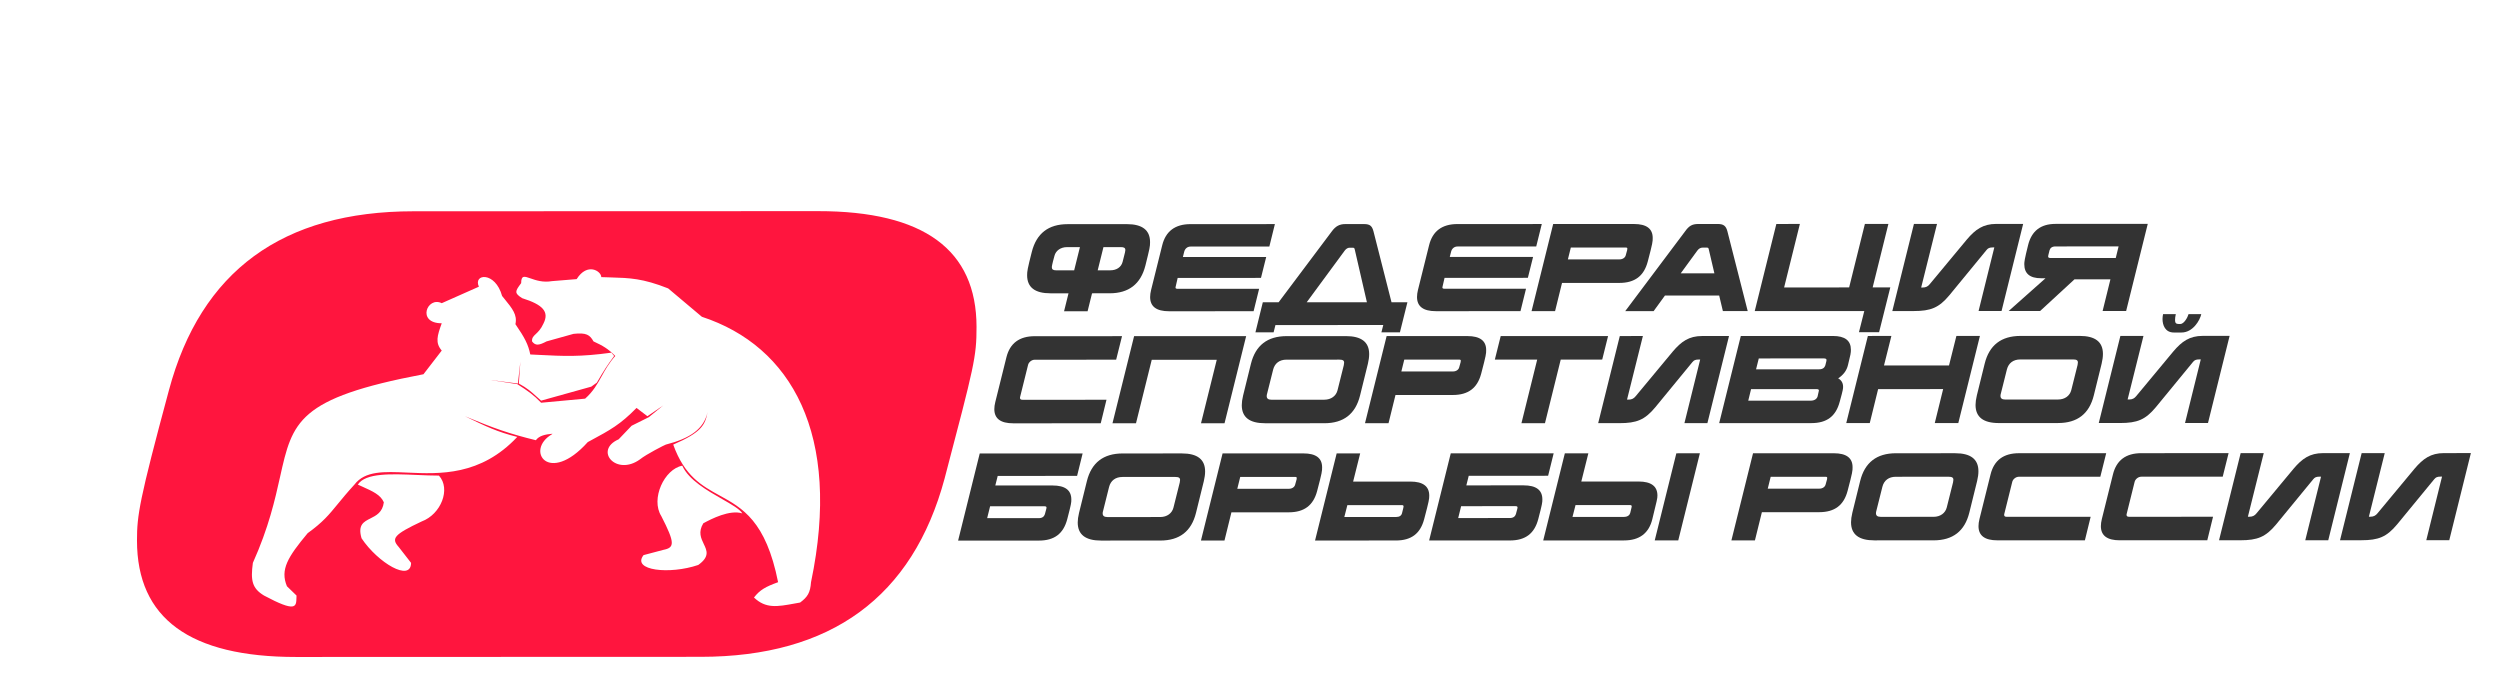 <svg viewBox="0 0 219 61" fill="none" xmlns="http://www.w3.org/2000/svg">
<g filter="url(#filter0_d)">
<g filter="url(#filter1_dd)">
<path fill-rule="evenodd" clip-rule="evenodd" d="M82.748 35.102L82.761 35.05L82.761 35.05C85.35 25.2 85.545 24.46 85.544 21.822C85.541 15.059 80.914 11.679 71.663 11.683L36.223 11.695C24.757 11.7 17.593 16.928 14.796 27.38C12.194 37.033 11.999 38.324 12 40.538C12.003 47.361 16.63 50.741 25.946 50.738L36.76 50.734L50.832 50.729L61.386 50.725C72.787 50.721 79.951 45.492 82.748 35.102ZM61.484 20.937L58.531 18.451C56.302 17.57 55.161 17.537 53.52 17.489C53.252 17.482 52.972 17.474 52.672 17.462C52.672 16.936 51.449 16.148 50.514 17.638L48.356 17.814C47.556 17.954 46.923 17.732 46.471 17.573C45.934 17.384 45.654 17.285 45.654 17.989L45.631 18.02C45.137 18.693 45.018 18.855 45.745 19.309C47.563 19.879 48.133 20.498 47.607 21.531C47.386 22.022 47.133 22.262 46.936 22.447C46.727 22.644 46.582 22.78 46.608 23.093C46.905 23.487 47.203 23.45 47.879 23.093L50.241 22.433C51.378 22.307 51.672 22.526 51.99 23.093C52.828 23.479 53.264 23.736 53.898 24.369C53.339 25.001 53.01 25.596 52.695 26.163C52.317 26.844 51.961 27.486 51.257 28.109C50.14 28.218 49.082 28.315 47.402 28.467C46.739 27.775 46.247 27.432 45.313 26.838L42.926 26.47L45.367 26.785L45.584 24.868L45.449 26.785C46.198 27.194 46.546 27.511 47 27.924L47.001 27.924L47.001 27.924C47.123 28.035 47.254 28.154 47.402 28.283L51.794 27.058L52.282 26.707C52.915 25.613 53.244 25.115 53.801 24.369L53.557 24.08C50.819 24.461 49.379 24.387 47.164 24.273C46.936 24.262 46.699 24.25 46.452 24.238C46.278 23.373 45.975 22.784 45.151 21.584C45.331 20.77 44.884 20.221 44.192 19.371C44.125 19.289 44.056 19.204 43.984 19.115C43.387 16.945 41.426 17.152 41.95 18.301L38.696 19.746C37.419 19.115 36.47 21.506 38.696 21.506C38.295 22.615 38.114 23.218 38.696 23.896L37.095 25.971C26.073 28.065 25.621 30.093 24.532 34.969C24.091 36.945 23.546 39.389 22.151 42.494C21.939 44.056 22.09 44.729 23.128 45.357C25.937 46.855 25.95 46.348 25.97 45.539C25.971 45.48 25.973 45.419 25.975 45.357L25.135 44.542C24.53 43.084 25.206 41.99 26.952 39.893C28.285 38.932 28.817 38.281 29.592 37.334L29.592 37.334L29.592 37.334L29.592 37.334C29.976 36.866 30.419 36.325 31.047 35.638C31.98 34.419 33.649 34.494 35.673 34.586C38.534 34.715 42.105 34.876 45.313 31.461C43.565 31.028 42.547 30.532 40.732 29.65L40.73 29.649C43.28 30.715 44.646 31.188 46.941 31.75C47.229 31.357 47.74 31.241 48.395 31.182L48.356 31.225C45.963 32.617 48.051 35.743 51.49 31.913L51.719 31.79C53.464 30.848 54.333 30.379 55.76 28.922L56.714 29.648L58.1 28.702L56.828 29.736L55.329 30.483L54.193 31.671C51.99 32.639 53.989 34.927 56.056 33.431C56.631 32.969 58.239 32.156 58.327 32.133C60.439 31.593 61.659 30.778 61.984 29.281C61.774 30.428 61.442 31.064 58.974 32.133C59.966 34.902 61.482 35.736 63.033 36.589C65.035 37.69 67.095 38.823 68.161 44.187C67.065 44.585 66.564 44.861 66.049 45.529C67.083 46.519 68.08 46.336 69.624 46.053C69.774 46.026 69.93 45.997 70.091 45.969C70.749 45.48 70.98 45.106 71.045 44.187C73.755 31.225 69.307 23.502 61.484 20.937ZM32.451 38.6C31.855 38.899 31.327 39.164 31.671 40.34C33.108 42.494 35.997 44.2 36.01 42.494L34.926 41.101C34.258 40.355 34.493 40.02 36.933 38.869C38.641 38.238 39.509 36.005 38.451 34.85C37.841 34.85 37.188 34.822 36.535 34.794H36.535H36.535H36.535H36.535H36.535C34.286 34.697 32.018 34.6 31.346 35.638C31.458 35.689 31.567 35.738 31.672 35.785L31.673 35.785C32.679 36.237 33.334 36.531 33.624 37.188C33.512 38.068 32.957 38.346 32.451 38.6ZM61.169 42.677C62.183 41.95 61.932 41.427 61.649 40.838C61.409 40.338 61.145 39.789 61.611 39.026C62.322 38.641 63.917 37.815 65.029 38.16C64.807 37.791 64.1 37.387 63.264 36.909L63.264 36.909L63.264 36.909C61.954 36.161 60.33 35.233 59.768 33.983C58.201 34.272 56.976 36.889 57.931 38.399C59.137 40.754 59.111 41.158 58.112 41.354L56.375 41.815C55.309 43.174 58.672 43.532 61.169 42.677Z" fill="#FF153E"/>
</g>
</g>
<g filter="url(#filter2_d)">
<path d="M100.336 21.086C100.717 19.55 100.745 19.436 100.745 19.026C100.744 17.977 100.067 17.452 98.712 17.452L93.523 17.454C91.844 17.454 90.795 18.265 90.385 19.887C90.005 21.385 89.976 21.585 89.976 21.929C89.977 22.988 90.655 23.512 92.019 23.512L93.602 23.511L93.212 25.085L95.273 25.085L95.663 23.511L97.208 23.51C98.878 23.51 99.927 22.699 100.336 21.086ZM98.189 19.465C98.465 19.465 98.58 19.532 98.58 19.732C98.58 19.799 98.57 19.885 98.342 20.753C98.218 21.24 97.789 21.497 97.264 21.497L96.158 21.498L96.662 19.466L98.189 19.465ZM94.602 19.466L94.097 21.498L92.523 21.499C92.247 21.499 92.142 21.413 92.141 21.232C92.141 21.174 92.141 21.06 92.37 20.23C92.484 19.782 92.904 19.467 93.466 19.466L94.602 19.466Z" fill="#333333"/>
<path d="M111.68 17.449L104.297 17.451C102.942 17.451 102.113 18.072 101.808 19.312L100.837 23.214C100.78 23.443 100.752 23.652 100.752 23.843C100.752 24.673 101.306 25.083 102.403 25.083L109.815 25.081L110.3 23.116L103.193 23.118C103.031 23.118 102.974 23.099 102.974 22.994C102.974 22.965 102.993 22.898 103.164 22.164L110.462 22.162L110.919 20.33L103.621 20.332L103.735 19.874C103.802 19.616 103.993 19.416 104.307 19.416L111.195 19.414L111.68 17.449Z" fill="#333333"/>
<path d="M120.32 18.095C120.196 17.628 120.024 17.447 119.499 17.447L117.849 17.447C117.353 17.448 117.009 17.619 116.666 18.087L112.005 24.298L110.622 24.299L109.975 26.932L111.568 26.931L111.729 26.292L121.174 26.29L121.012 26.929L122.633 26.928L123.29 24.295L121.897 24.296L120.32 18.095ZM118.48 19.517C118.623 19.517 118.651 19.546 118.68 19.689L119.741 24.296L114.466 24.298L117.802 19.765C117.926 19.603 118.069 19.517 118.232 19.517L118.48 19.517Z" fill="#333333"/>
<path d="M135.06 17.443L127.676 17.445C126.321 17.445 125.492 18.065 125.187 19.306L124.216 23.207C124.159 23.436 124.131 23.646 124.131 23.837C124.131 24.667 124.685 25.077 125.782 25.077L133.194 25.075L133.68 23.11L126.573 23.111C126.41 23.112 126.353 23.093 126.353 22.988C126.353 22.959 126.372 22.892 126.543 22.158L133.841 22.156L134.298 20.324L127 20.326L127.115 19.868C127.181 19.61 127.372 19.41 127.687 19.41L134.574 19.408L135.06 17.443Z" fill="#333333"/>
<path d="M144.34 20.741C144.778 19.081 144.778 18.986 144.777 18.661C144.777 17.851 144.233 17.44 143.136 17.441L136.058 17.443L134.164 25.075L136.224 25.074L136.833 22.603L141.851 22.602C143.215 22.602 144.007 21.991 144.34 20.741ZM142.374 19.502C142.498 19.501 142.555 19.511 142.555 19.597C142.555 19.635 142.565 19.702 142.413 20.188C142.365 20.37 142.174 20.541 141.859 20.541L137.347 20.543L137.604 19.503L142.374 19.502Z" fill="#333333"/>
<path d="M151.322 18.087C151.198 17.601 150.978 17.439 150.473 17.439L148.775 17.439C148.212 17.439 147.945 17.621 147.611 18.088L142.369 25.073L144.858 25.072L145.85 23.707L150.6 23.706L150.925 25.07L153.1 25.07L151.322 18.087ZM149.51 19.509C149.625 19.509 149.654 19.528 149.682 19.633L150.18 21.76L147.232 21.761L148.681 19.776C148.814 19.595 148.967 19.509 149.148 19.509L149.51 19.509Z" fill="#333333"/>
<path d="M165.424 17.435L163.364 17.436L161.984 22.997L156.289 22.999L157.669 17.437L155.608 17.438L153.714 25.07L163.311 25.067L162.844 26.918L164.609 26.917L165.59 22.996L164.044 22.997L165.424 17.435Z" fill="#333333"/>
<path d="M177.229 17.432L174.873 17.433C173.719 17.433 173.042 17.919 172.298 18.797L169.047 22.709C168.895 22.9 168.714 23.005 168.437 23.005L168.294 23.005L169.683 17.434L167.661 17.434L165.767 25.066L167.637 25.066C169.134 25.066 169.85 24.779 170.765 23.682L174.025 19.713C174.149 19.56 174.283 19.493 174.559 19.493L174.702 19.493L173.322 25.064L175.335 25.064L177.229 17.432Z" fill="#333333"/>
<path d="M188.144 17.429L180.064 17.431C178.766 17.431 177.965 18.052 177.661 19.292C177.356 20.513 177.328 20.752 177.328 20.961C177.328 21.782 177.815 22.192 178.798 22.192L179.189 22.192L175.956 25.064L178.713 25.063L181.726 22.286L184.874 22.285L184.189 25.062L186.25 25.061L188.144 17.429ZM185.588 19.404L185.341 20.416L179.598 20.417C179.474 20.417 179.417 20.369 179.417 20.284C179.417 20.255 179.417 20.207 179.54 19.74C179.607 19.539 179.75 19.406 180.065 19.406L185.588 19.404Z" fill="#333333"/>
</g>
<g filter="url(#filter3_d)">
<path d="M94.838 37.541L85.824 37.543L83.93 45.175L91.008 45.173C92.372 45.173 93.154 44.562 93.487 43.312C93.839 41.967 93.849 41.853 93.849 41.576C93.848 40.756 93.304 40.346 92.207 40.346L87.189 40.347L87.399 39.508L94.353 39.506L94.838 37.541ZM91.493 42.168C91.617 42.168 91.674 42.206 91.674 42.273C91.674 42.302 91.684 42.34 91.531 42.864C91.465 43.065 91.312 43.208 90.997 43.208L86.475 43.209L86.733 42.169L91.493 42.168Z" fill="#333333"/>
<path d="M105.454 39.97C105.53 39.656 105.568 39.369 105.568 39.112C105.567 38.062 104.89 37.538 103.535 37.538L98.346 37.54C96.657 37.54 95.608 38.351 95.209 39.973L94.523 42.749C94.447 43.064 94.409 43.35 94.409 43.589C94.41 44.648 95.088 45.172 96.452 45.172L101.641 45.17C103.33 45.17 104.369 44.359 104.769 42.747L105.454 39.97ZM102.955 39.599C103.26 39.599 103.374 39.675 103.374 39.866C103.374 39.933 103.365 40 103.346 40.085L102.794 42.289C102.67 42.776 102.241 43.11 101.631 43.11L97.004 43.111C96.727 43.111 96.594 43.006 96.594 42.796C96.593 42.73 96.603 42.653 96.632 42.568L97.155 40.478C97.298 39.915 97.717 39.6 98.328 39.6L102.955 39.599Z" fill="#333333"/>
<path d="M115.38 40.836C115.818 39.176 115.818 39.081 115.817 38.756C115.817 37.945 115.273 37.535 114.176 37.536L107.098 37.537L105.203 45.169L107.264 45.169L107.873 42.698L112.891 42.697C114.255 42.696 115.047 42.086 115.38 40.836ZM113.414 39.596C113.538 39.596 113.595 39.606 113.595 39.692C113.595 39.73 113.605 39.797 113.452 40.283C113.405 40.464 113.214 40.636 112.899 40.636L108.387 40.637L108.644 39.597L113.414 39.596Z" fill="#333333"/>
<path d="M122.799 42.065C122.904 42.065 122.952 42.103 122.952 42.179C122.952 42.227 122.942 42.284 122.818 42.77C122.761 42.99 122.59 43.105 122.313 43.105L117.763 43.106L118.029 42.066L122.799 42.065ZM124.755 43.304C125.184 41.682 125.203 41.539 125.202 41.234C125.202 40.414 124.648 40.004 123.551 40.004L118.534 40.005L119.152 37.534L117.092 37.535L115.198 45.167L122.276 45.165C123.64 45.165 124.422 44.554 124.755 43.304Z" fill="#333333"/>
<path d="M136.101 37.53L127.086 37.532L125.192 45.164L132.27 45.163C133.634 45.162 134.416 44.551 134.749 43.302C135.101 41.956 135.111 41.842 135.111 41.565C135.11 40.745 134.566 40.335 133.469 40.335L128.452 40.337L128.661 39.497L135.615 39.495L136.101 37.53ZM132.755 42.157C132.879 42.157 132.936 42.196 132.936 42.262C132.936 42.291 132.946 42.329 132.793 42.854C132.727 43.054 132.574 43.197 132.259 43.197L127.738 43.199L127.995 42.159L132.755 42.157Z" fill="#333333"/>
<path d="M142.759 42.059C142.883 42.059 142.94 42.097 142.94 42.164C142.94 42.212 142.93 42.25 142.807 42.756C142.759 42.937 142.587 43.099 142.254 43.099L137.751 43.1L138.017 42.061L142.759 42.059ZM144.743 43.299C145.153 41.63 145.191 41.486 145.191 41.229C145.19 40.408 144.637 39.998 143.54 39.999L138.522 40L139.14 37.529L137.08 37.53L135.186 45.162L142.264 45.16C143.609 45.16 144.439 44.539 144.743 43.299ZM148.909 37.526L146.848 37.527L144.954 45.159L147.015 45.159L148.909 37.526Z" fill="#333333"/>
<path d="M161.848 40.824C162.285 39.164 162.285 39.068 162.285 38.744C162.285 37.933 161.741 37.523 160.644 37.523L153.565 37.525L151.671 45.157L153.732 45.157L154.341 42.686L159.359 42.685C160.723 42.684 161.514 42.074 161.848 40.824ZM159.882 39.584C160.006 39.584 160.063 39.594 160.063 39.679C160.063 39.718 160.073 39.785 159.92 40.271C159.873 40.452 159.682 40.624 159.367 40.624L154.855 40.625L155.112 39.585L159.882 39.584Z" fill="#333333"/>
<path d="M173.196 39.953C173.272 39.638 173.31 39.352 173.31 39.094C173.309 38.045 172.632 37.52 171.277 37.521L166.088 37.522C164.399 37.523 163.35 38.334 162.95 39.955L162.265 42.732C162.189 43.046 162.151 43.333 162.151 43.571C162.152 44.63 162.829 45.154 164.193 45.154L169.383 45.153C171.071 45.152 172.111 44.341 172.511 42.729L173.196 39.953ZM170.696 39.581C171.002 39.581 171.116 39.658 171.116 39.848C171.116 39.915 171.107 39.982 171.088 40.068L170.536 42.272C170.412 42.758 169.983 43.092 169.372 43.092L164.746 43.093C164.469 43.093 164.335 42.989 164.335 42.779C164.335 42.712 164.345 42.636 164.373 42.55L164.897 40.461C165.04 39.898 165.459 39.583 166.07 39.583L170.696 39.581Z" fill="#333333"/>
<path d="M184.503 37.517L176.862 37.519C175.507 37.52 174.677 38.14 174.373 39.38L173.402 43.282C173.345 43.511 173.316 43.721 173.317 43.912C173.317 44.742 173.871 45.152 174.968 45.151L182.637 45.149L183.142 43.089L175.796 43.091C175.644 43.091 175.567 43.043 175.567 42.938C175.567 42.9 175.558 42.862 175.586 42.795L176.272 40.038C176.319 39.818 176.567 39.58 176.863 39.58L183.989 39.578L184.503 37.517Z" fill="#333333"/>
<path d="M195.224 37.514L187.582 37.516C186.228 37.517 185.398 38.137 185.094 39.377L184.123 43.279C184.066 43.508 184.037 43.718 184.037 43.909C184.038 44.739 184.591 45.149 185.688 45.148L193.358 45.147L193.863 43.086L186.517 43.088C186.365 43.088 186.288 43.04 186.288 42.935C186.288 42.897 186.279 42.859 186.307 42.792L186.992 40.035C187.04 39.816 187.288 39.577 187.584 39.577L194.71 39.575L195.224 37.514Z" fill="#333333"/>
<path d="M205.849 37.512L203.493 37.512C202.338 37.513 201.661 37.999 200.918 38.877L197.667 42.789C197.515 42.98 197.333 43.085 197.057 43.085L196.914 43.085L198.303 37.514L196.281 37.514L194.387 45.146L196.257 45.146C197.754 45.145 198.47 44.859 199.385 43.762L202.645 39.792C202.769 39.64 202.902 39.573 203.179 39.573L203.322 39.573L201.942 45.144L203.955 45.144L205.849 37.512Z" fill="#333333"/>
<path d="M216.449 37.509L214.092 37.51C212.938 37.51 212.261 37.996 211.517 38.874L208.267 42.786C208.114 42.977 207.933 43.082 207.656 43.082L207.513 43.082L208.903 37.511L206.881 37.511L204.986 45.144L206.856 45.143C208.354 45.143 209.069 44.856 209.984 43.759L213.245 39.79C213.369 39.637 213.502 39.57 213.779 39.57L213.922 39.57L212.542 45.142L214.555 45.141L216.449 37.509Z" fill="#333333"/>
</g>
<g filter="url(#filter4_d)">
<path d="M98.289 27.266L90.648 27.268C89.294 27.268 88.464 27.889 88.159 29.129L87.189 33.031C87.132 33.26 87.103 33.47 87.103 33.66C87.104 34.49 87.657 34.901 88.754 34.9L96.424 34.898L96.928 32.837L89.583 32.839C89.43 32.84 89.354 32.792 89.354 32.687C89.354 32.649 89.344 32.611 89.373 32.544L90.058 29.787C90.106 29.567 90.354 29.329 90.649 29.329L97.775 29.327L98.289 27.266Z" fill="#333333"/>
<path d="M109.163 27.263L99.347 27.266L97.453 34.898L99.513 34.897L100.893 29.335L106.588 29.334L105.208 34.896L107.269 34.895L109.163 27.263Z" fill="#333333"/>
<path d="M119.825 29.693C119.901 29.378 119.939 29.092 119.939 28.834C119.938 27.785 119.261 27.261 117.906 27.261L112.716 27.262C111.028 27.263 109.979 28.074 109.579 29.696L108.894 32.472C108.818 32.787 108.78 33.073 108.78 33.311C108.781 34.37 109.458 34.895 110.822 34.894L116.012 34.893C117.7 34.893 118.74 34.081 119.139 32.469L119.825 29.693ZM117.325 29.322C117.63 29.322 117.745 29.398 117.745 29.589C117.745 29.655 117.736 29.722 117.717 29.808L117.165 32.012C117.041 32.498 116.612 32.832 116.001 32.833L111.375 32.834C111.098 32.834 110.964 32.729 110.964 32.519C110.964 32.452 110.974 32.376 111.002 32.29L111.526 30.201C111.668 29.638 112.088 29.323 112.699 29.323L117.325 29.322Z" fill="#333333"/>
<path d="M129.75 30.558C130.188 28.898 130.188 28.803 130.188 28.479C130.188 27.668 129.644 27.258 128.547 27.258L121.468 27.26L119.574 34.892L121.635 34.892L122.244 32.421L127.262 32.419C128.626 32.419 129.417 31.808 129.75 30.558ZM127.785 29.319C127.909 29.319 127.966 29.328 127.966 29.414C127.966 29.452 127.975 29.519 127.823 30.006C127.775 30.187 127.585 30.359 127.27 30.359L122.758 30.36L123.015 29.32L127.785 29.319Z" fill="#333333"/>
<path d="M140.868 27.255L131.462 27.257L130.948 29.318L134.659 29.317L133.279 34.889L135.34 34.888L136.72 29.317L140.354 29.316L140.868 27.255Z" fill="#333333"/>
<path d="M151.462 27.252L149.106 27.253C147.952 27.253 147.275 27.74 146.531 28.618L143.281 32.53C143.128 32.721 142.947 32.825 142.67 32.826L142.527 32.826L143.917 27.254L141.894 27.255L140 34.887L141.87 34.886C143.368 34.886 144.083 34.6 144.998 33.502L148.258 29.533C148.382 29.38 148.516 29.314 148.793 29.313L148.936 29.313L147.556 34.885L149.568 34.884L151.462 27.252Z" fill="#333333"/>
<path d="M161.882 29.797C162.111 28.89 162.139 28.728 162.139 28.461C162.139 27.65 161.614 27.25 160.574 27.25L152.494 27.252L150.6 34.884L158.68 34.882C160.044 34.882 160.826 34.271 161.159 33.011C161.464 31.924 161.454 31.848 161.454 31.695C161.454 31.371 161.311 31.123 161.024 30.961C161.473 30.665 161.768 30.283 161.882 29.797ZM159.136 31.905C159.27 31.905 159.336 31.944 159.337 32.029C159.337 32.058 159.327 32.087 159.222 32.545C159.156 32.764 158.946 32.917 158.612 32.917L153.146 32.918L153.393 31.907L159.136 31.905ZM159.764 29.215C159.926 29.215 160.003 29.263 160.003 29.349C160.003 29.387 160.003 29.434 159.898 29.826C159.831 30.026 159.669 30.169 159.364 30.169L153.831 30.171L154.069 29.217L159.764 29.215Z" fill="#333333"/>
<path d="M173.441 27.247L171.38 27.247L170.733 29.832L165.038 29.834L165.685 27.248L163.625 27.249L161.731 34.881L163.791 34.881L164.524 31.904L170.219 31.903L169.486 34.879L171.547 34.879L173.441 27.247Z" fill="#333333"/>
<path d="M184.103 29.676C184.179 29.361 184.217 29.075 184.217 28.818C184.216 27.768 183.539 27.244 182.184 27.244L176.995 27.245C175.306 27.246 174.257 28.057 173.857 29.679L173.172 32.455C173.096 32.77 173.058 33.056 173.058 33.295C173.059 34.353 173.736 34.878 175.1 34.878L180.29 34.876C181.978 34.876 183.018 34.065 183.418 32.452L184.103 29.676ZM181.603 29.305C181.909 29.305 182.023 29.381 182.023 29.572C182.023 29.639 182.014 29.705 181.995 29.791L181.443 31.995C181.319 32.482 180.89 32.816 180.279 32.816L175.653 32.817C175.376 32.817 175.242 32.712 175.242 32.502C175.242 32.435 175.252 32.359 175.28 32.273L175.804 30.184C175.947 29.621 176.366 29.306 176.977 29.306L181.603 29.305Z" fill="#333333"/>
<path d="M191.717 25.334C191.641 25.62 191.317 26.202 190.992 26.202L190.868 26.202C190.611 26.202 190.534 26.097 190.534 25.859C190.534 25.716 190.553 25.534 190.601 25.334L189.485 25.334C189.456 25.477 189.437 25.621 189.437 25.764C189.438 26.298 189.667 26.947 190.43 26.946L191.098 26.946C192.09 26.946 192.709 25.896 192.833 25.334L191.717 25.334ZM195.314 27.241L192.958 27.241C191.804 27.242 191.127 27.728 190.383 28.606L187.132 32.518C186.98 32.709 186.799 32.814 186.522 32.814L186.379 32.814L187.769 27.243L185.746 27.243L183.852 34.875L185.722 34.875C187.22 34.874 187.935 34.588 188.85 33.491L192.11 29.521C192.234 29.369 192.368 29.302 192.645 29.302L192.788 29.302L191.408 34.873L193.42 34.873L195.314 27.241Z" fill="#333333"/>
</g>
<defs>
<filter id="filter0_d" x="10.187" y="11.683" width="77.17" height="42.682" filterUnits="userSpaceOnUse" color-interpolation-filters="sRGB">
<feFlood flood-opacity="0" result="BackgroundImageFix"/>
<feColorMatrix in="SourceAlpha" type="matrix" values="0 0 0 0 0 0 0 0 0 0 0 0 0 0 0 0 0 0 127 0" result="hardAlpha"/>
<feOffset dy="1.813"/>
<feGaussianBlur stdDeviation="0.907"/>
<feComposite in2="hardAlpha" operator="out"/>
<feColorMatrix type="matrix" values="0 0 0 0 0 0 0 0 0 0 0 0 0 0 0 0 0 0 0.04 0"/>
<feBlend mode="normal" in2="BackgroundImageFix" result="effect1_dropShadow"/>
<feBlend mode="normal" in="SourceGraphic" in2="effect1_dropShadow" result="shape"/>
</filter>
<filter id="filter1_dd" x="-13" y="-8.317" width="123.544" height="89.055" filterUnits="userSpaceOnUse" color-interpolation-filters="sRGB">
<feFlood flood-opacity="0" result="BackgroundImageFix"/>
<feColorMatrix in="SourceAlpha" type="matrix" values="0 0 0 0 0 0 0 0 0 0 0 0 0 0 0 0 0 0 127 0" result="hardAlpha"/>
<feOffset dy="5"/>
<feGaussianBlur stdDeviation="12.5"/>
<feColorMatrix type="matrix" values="0 0 0 0 0 0 0 0 0 0 0 0 0 0 0 0 0 0 0.1 0"/>
<feBlend mode="normal" in2="BackgroundImageFix" result="effect1_dropShadow"/>
<feColorMatrix in="SourceAlpha" type="matrix" values="0 0 0 0 0 0 0 0 0 0 0 0 0 0 0 0 0 0 127 0" result="hardAlpha"/>
<feOffset/>
<feGaussianBlur stdDeviation="5"/>
<feColorMatrix type="matrix" values="0 0 0 0 0 0 0 0 0 0 0 0 0 0 0 0 0 0 0.05 0"/>
<feBlend mode="normal" in2="effect1_dropShadow" result="effect2_dropShadow"/>
<feBlend mode="normal" in="SourceGraphic" in2="effect2_dropShadow" result="shape"/>
</filter>
<filter id="filter2_d" x="87.794" y="17.429" width="102.531" height="13.866" filterUnits="userSpaceOnUse" color-interpolation-filters="sRGB">
<feFlood flood-opacity="0" result="BackgroundImageFix"/>
<feColorMatrix in="SourceAlpha" type="matrix" values="0 0 0 0 0 0 0 0 0 0 0 0 0 0 0 0 0 0 127 0" result="hardAlpha"/>
<feOffset dy="2.182"/>
<feGaussianBlur stdDeviation="1.091"/>
<feComposite in2="hardAlpha" operator="out"/>
<feColorMatrix type="matrix" values="0 0 0 0 0 0 0 0 0 0 0 0 0 0 0 0 0 0 0.04 0"/>
<feBlend mode="normal" in2="BackgroundImageFix" result="effect1_dropShadow"/>
<feBlend mode="normal" in="SourceGraphic" in2="effect1_dropShadow" result="shape"/>
</filter>
<filter id="filter3_d" x="81.748" y="37.509" width="136.883" height="12.03" filterUnits="userSpaceOnUse" color-interpolation-filters="sRGB">
<feFlood flood-opacity="0" result="BackgroundImageFix"/>
<feColorMatrix in="SourceAlpha" type="matrix" values="0 0 0 0 0 0 0 0 0 0 0 0 0 0 0 0 0 0 127 0" result="hardAlpha"/>
<feOffset dy="2.182"/>
<feGaussianBlur stdDeviation="1.091"/>
<feComposite in2="hardAlpha" operator="out"/>
<feColorMatrix type="matrix" values="0 0 0 0 0 0 0 0 0 0 0 0 0 0 0 0 0 0 0.04 0"/>
<feBlend mode="normal" in2="BackgroundImageFix" result="effect1_dropShadow"/>
<feBlend mode="normal" in="SourceGraphic" in2="effect1_dropShadow" result="shape"/>
</filter>
<filter id="filter4_d" x="84.921" y="25.334" width="112.575" height="13.93" filterUnits="userSpaceOnUse" color-interpolation-filters="sRGB">
<feFlood flood-opacity="0" result="BackgroundImageFix"/>
<feColorMatrix in="SourceAlpha" type="matrix" values="0 0 0 0 0 0 0 0 0 0 0 0 0 0 0 0 0 0 127 0" result="hardAlpha"/>
<feOffset dy="2.182"/>
<feGaussianBlur stdDeviation="1.091"/>
<feComposite in2="hardAlpha" operator="out"/>
<feColorMatrix type="matrix" values="0 0 0 0 0 0 0 0 0 0 0 0 0 0 0 0 0 0 0.04 0"/>
<feBlend mode="normal" in2="BackgroundImageFix" result="effect1_dropShadow"/>
<feBlend mode="normal" in="SourceGraphic" in2="effect1_dropShadow" result="shape"/>
</filter>
</defs>
</svg>
